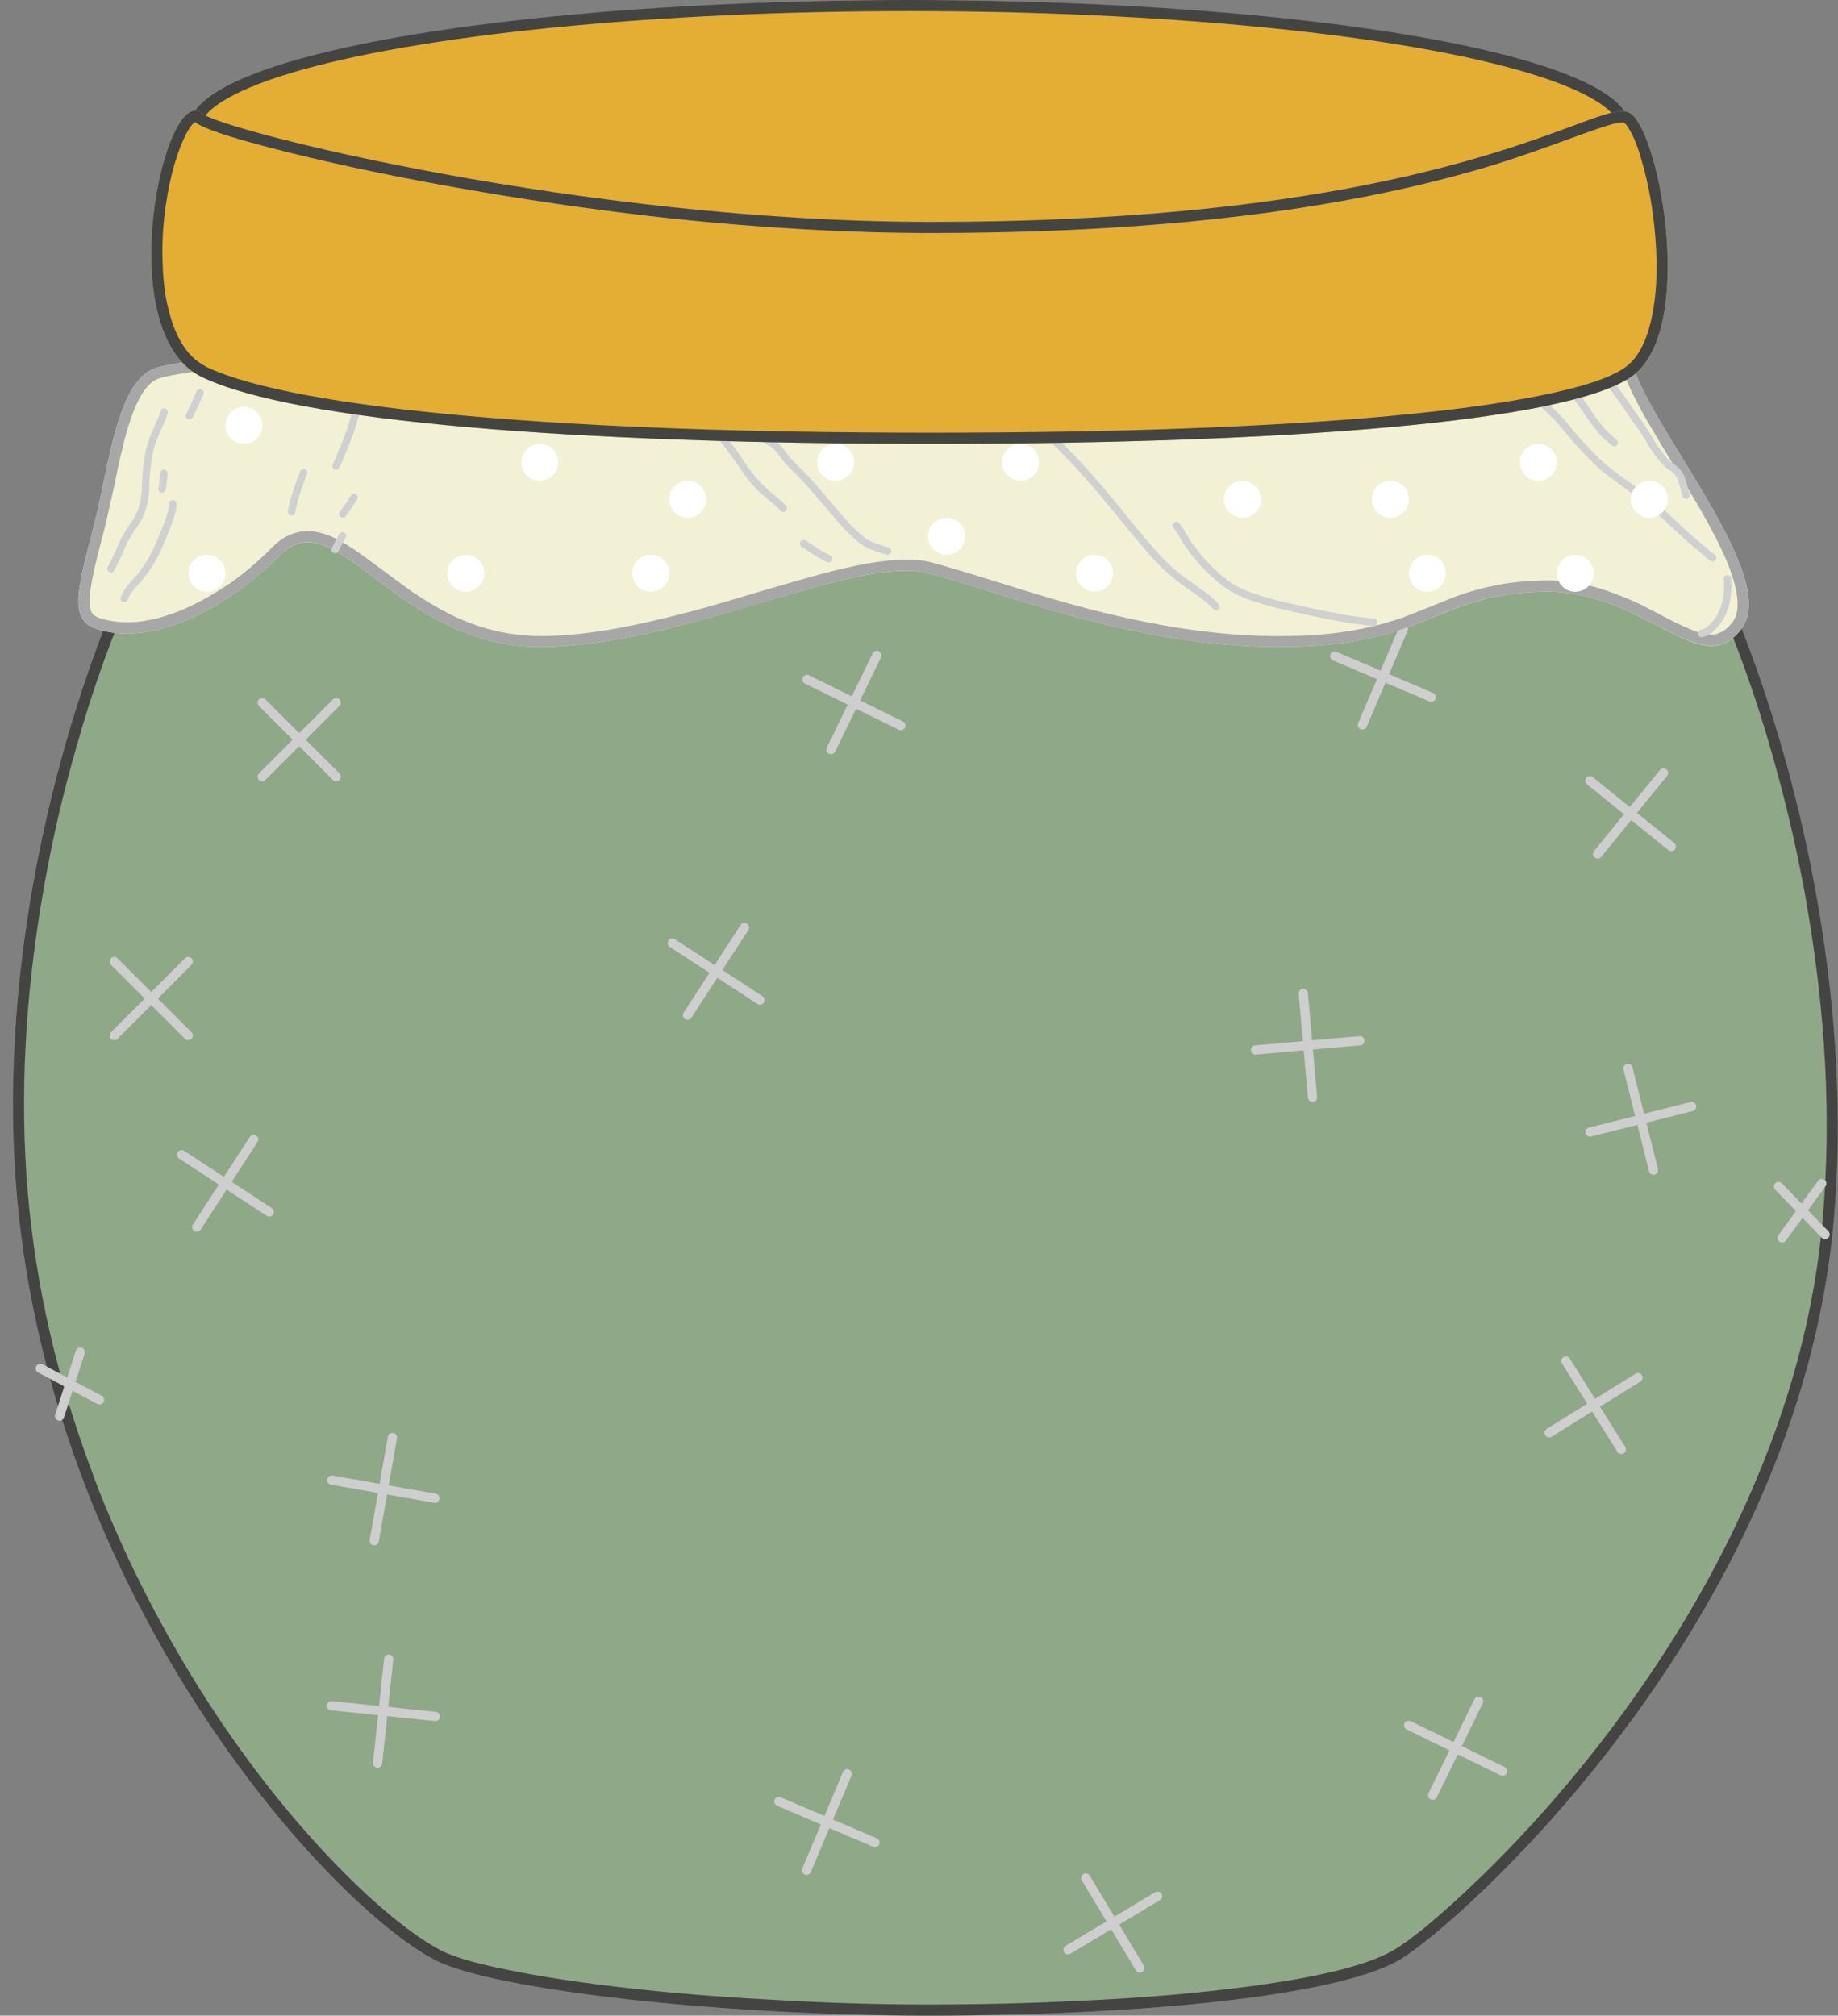 <svg width="49.699" height="54.5" viewBox="0 0 49.699 54.5" fill="none" xmlns="http://www.w3.org/2000/svg" xmlns:xlink="http://www.w3.org/1999/xlink">
	<rect x="0" y="0" width="49.699" height="54.5" fill="#808080" stroke="none"/>
	<desc>
			Created with Pixso.
	</desc>
	<defs>
		<clipPath id="clip121_4">
			<rect id="BankaCircleBig" width="49.699" height="54.5" fill="white" fill-opacity="0"/>
		</clipPath>
	</defs>
	<g clip-path="url(#clip121_4)">
		<path id="body" d="M8.87 9C10.63 9 16.84 9 23.93 9C30.88 9 38.72 9 40.73 9C44.78 9 50.54 21.94 49.59 32.94C48.65 43.94 39.36 52.12 37.83 53C36.09 54 30.67 54.5 25.09 54.5C19.44 54.5 13.32 53.8 11.77 53C8.87 51.5 1.4 43.26 0.45 32.26C-0.49 21.26 5.4 9 8.87 9Z" fill="#8FA888" fill-opacity="1" fill-rule="evenodd"/>
		<path id="body" d="M8.87 9L40.73 9C44.78 9 50.54 21.94 49.59 32.94C48.65 43.94 39.36 52.12 37.83 53C36.09 54 30.67 54.5 25.09 54.5C19.44 54.5 13.32 53.8 11.77 53C8.87 51.5 1.4 43.26 0.45 32.26C-0.49 21.26 5.4 9 8.87 9ZM49.35 28.77Q49.46 30.92 49.29 32.91Q48.97 36.68 47.29 40.47Q45.91 43.6 43.69 46.58Q41.96 48.9 39.97 50.82Q39.21 51.55 38.55 52.1Q37.98 52.56 37.68 52.73Q37.09 53.08 35.83 53.36Q34.61 53.63 32.87 53.82Q31.19 54.01 29.18 54.1Q27.2 54.2 25.09 54.2Q23.02 54.2 20.86 54.07Q18.78 53.96 16.93 53.75Q15.08 53.54 13.77 53.27Q12.44 53.01 11.91 52.73Q11.38 52.45 10.68 51.89Q9.94 51.29 9.13 50.46Q7.26 48.54 5.63 46.03Q3.83 43.24 2.64 40.21Q2.57 40.02 2.5 39.83Q1.08 36.06 0.75 32.24Q0.42 28.36 1.18 24.04Q1.52 22.08 2.08 20.15Q2.6 18.31 3.29 16.62Q3.94 14.98 4.7 13.6Q5.44 12.25 6.2 11.27Q6.95 10.29 7.65 9.79Q8.33 9.29 8.87 9.29L23.93 9.29L40.73 9.29Q41.38 9.29 42.14 9.82Q42.91 10.35 43.72 11.37Q44.53 12.39 45.3 13.81Q46.08 15.24 46.75 16.95Q47.45 18.7 47.98 20.61Q48.51 22.5 48.85 24.42Q48.86 24.51 48.88 24.61Q49.24 26.72 49.35 28.77Z" fill="#444443" fill-opacity="1" fill-rule="evenodd"/>
		<path id="Линия 35" d="M48.09 32.08L49.35 33.38" stroke="#CDCECD" stroke-opacity="1" stroke-width="0.25" stroke-linecap="round"/>
		<path id="Линия 35" d="M49.26 32L48.19 33.47" stroke="#CDCECD" stroke-opacity="1" stroke-width="0.25" stroke-linecap="round"/>
		<path id="Линия 35" d="M1.09 37L2.69 37.85" stroke="#CDCECD" stroke-opacity="1" stroke-width="0.25" stroke-linecap="round"/>
		<path id="Линия 35" d="M2.17 36.56L1.61 38.29" stroke="#CDCECD" stroke-opacity="1" stroke-width="0.25" stroke-linecap="round"/>
		<path id="Линия 35" d="M36.09 17.74L38.7 18.85" stroke="#CDCECD" stroke-opacity="1" stroke-width="0.25" stroke-linecap="round"/>
		<path id="Линия 35" d="M37.95 17L36.84 19.6" stroke="#CDCECD" stroke-opacity="1" stroke-width="0.25" stroke-linecap="round"/>
		<path id="Линия 35" d="M18.18 25.5L20.55 27.04" stroke="#CDCECD" stroke-opacity="1" stroke-width="0.25" stroke-linecap="round"/>
		<path id="Линия 35" d="M20.13 25.08L18.59 27.45" stroke="#CDCECD" stroke-opacity="1" stroke-width="0.25" stroke-linecap="round"/>
		<path id="Линия 35" d="M8.97 40.02L11.76 40.51" stroke="#CDCECD" stroke-opacity="1" stroke-width="0.25" stroke-linecap="round"/>
		<path id="Линия 35" d="M10.61 38.87L10.12 41.66" stroke="#CDCECD" stroke-opacity="1" stroke-width="0.25" stroke-linecap="round"/>
		<path id="Линия 35" d="M33.95 28.39L36.77 28.14" stroke="#CDCECD" stroke-opacity="1" stroke-width="0.25" stroke-linecap="round"/>
		<path id="Линия 35" d="M35.24 26.86L35.49 29.67" stroke="#CDCECD" stroke-opacity="1" stroke-width="0.25" stroke-linecap="round"/>
		<path id="Линия 35" d="M38.09 46.65L40.63 47.89" stroke="#CDCECD" stroke-opacity="1" stroke-width="0.25" stroke-linecap="round"/>
		<path id="Линия 35" d="M39.98 46L38.74 48.54" stroke="#CDCECD" stroke-opacity="1" stroke-width="0.25" stroke-linecap="round"/>
		<path id="Линия 35" d="M21.06 48.71L23.66 49.82" stroke="#CDCECD" stroke-opacity="1" stroke-width="0.25" stroke-linecap="round"/>
		<path id="Линия 35" d="M22.91 47.96L21.81 50.57" stroke="#CDCECD" stroke-opacity="1" stroke-width="0.25" stroke-linecap="round"/>
		<path id="Линия 35" d="M42.99 30.61L45.74 29.92" stroke="#CDCECD" stroke-opacity="1" stroke-width="0.25" stroke-linecap="round"/>
		<path id="Линия 35" d="M44.02 28.89L44.71 31.64" stroke="#CDCECD" stroke-opacity="1" stroke-width="0.25" stroke-linecap="round"/>
		<path id="Линия 35" d="M8.96 46.12L11.77 46.41" stroke="#CDCECD" stroke-opacity="1" stroke-width="0.25" stroke-linecap="round"/>
		<path id="Линия 35" d="M10.51 44.86L10.21 47.67" stroke="#CDCECD" stroke-opacity="1" stroke-width="0.25" stroke-linecap="round"/>
		<path id="Линия 35" d="M29.36 50.78L30.82 53.21" stroke="#CDCECD" stroke-opacity="1" stroke-width="0.25" stroke-linecap="round"/>
		<path id="Линия 35" d="M31.3 51.27L28.88 52.72" stroke="#CDCECD" stroke-opacity="1" stroke-width="0.25" stroke-linecap="round"/>
		<path id="Линия 35" d="M42.34 36.8L43.84 39.19" stroke="#CDCECD" stroke-opacity="1" stroke-width="0.25" stroke-linecap="round"/>
		<path id="Линия 35" d="M44.29 37.25L41.89 38.74" stroke="#CDCECD" stroke-opacity="1" stroke-width="0.25" stroke-linecap="round"/>
		<path id="Линия 35" d="M42.99 21.11L45.19 22.89" stroke="#CDCECD" stroke-opacity="1" stroke-width="0.25" stroke-linecap="round"/>
		<path id="Линия 35" d="M44.98 20.9L43.2 23.09" stroke="#CDCECD" stroke-opacity="1" stroke-width="0.25" stroke-linecap="round"/>
		<path id="Линия 35" d="M3.09 26L5.09 28" stroke="#CDCECD" stroke-opacity="1" stroke-width="0.25" stroke-linecap="round"/>
		<path id="Линия 35" d="M5.09 26L3.09 28" stroke="#CDCECD" stroke-opacity="1" stroke-width="0.25" stroke-linecap="round"/>
		<path id="Линия 35" d="M4.91 31.22L7.28 32.77" stroke="#CDCECD" stroke-opacity="1" stroke-width="0.25" stroke-linecap="round"/>
		<path id="Линия 35" d="M6.86 30.81L5.32 33.18" stroke="#CDCECD" stroke-opacity="1" stroke-width="0.25" stroke-linecap="round"/>
		<path id="Линия 35" d="M21.82 18.37L24.36 19.62" stroke="#CDCECD" stroke-opacity="1" stroke-width="0.25" stroke-linecap="round"/>
		<path id="Линия 35" d="M23.71 17.72L22.47 20.27" stroke="#CDCECD" stroke-opacity="1" stroke-width="0.25" stroke-linecap="round"/>
		<path id="Прямоугольник 37" d="M4.09 10C6.09 8.99 44.09 8 44.09 9.5C44.09 11 48.22 15.5 47.09 17C45.97 18.5 44.47 15.87 41.59 16C38.72 16.12 38.59 17.49 34.59 17.49C30.59 17.49 27.09 16 25.09 15.5C23.09 15 18.47 17.49 14.59 17.49C10.72 17.49 9.09 13.5 7.59 15C6.09 16.5 4.09 17.5 2.59 17C1.78 16.73 2.18 15.68 2.59 14C2.94 12.56 3.17 10.46 4.09 10Z" fill="#F2F1D5" fill-opacity="1" fill-rule="evenodd"/>
		<path id="Прямоугольник 37" d="M4.09 10C6.09 8.99 44.09 8 44.09 9.5C44.09 10.1 44.76 11.18 45.48 12.36C46.56 14.12 47.76 16.1 47.09 17C46.49 17.79 45.79 17.42 44.83 16.92C43.98 16.48 42.94 15.94 41.59 16C40.31 16.05 39.58 16.35 38.8 16.67C37.84 17.07 36.81 17.49 34.59 17.49C30.59 17.49 27.09 16 25.09 15.5C24.1 15.25 22.48 15.73 20.62 16.29C18.71 16.85 16.55 17.49 14.59 17.49C12.6 17.49 11.21 16.44 10.12 15.62C9.08 14.84 8.32 14.26 7.59 15C6.09 16.5 4.09 17.5 2.59 17C1.89 16.76 2.1 15.94 2.43 14.63C2.48 14.43 2.54 14.22 2.59 14C2.94 12.56 3.17 10.46 4.09 10ZM43.8 9.6Q43.72 9.57 43.59 9.53Q43.2 9.43 42.42 9.34Q40.92 9.18 38.11 9.1Q32.91 8.95 24.85 9.11Q21.19 9.18 17.64 9.3Q14.08 9.43 11.2 9.58Q8.22 9.75 6.41 9.92Q5.48 10.01 4.92 10.1Q4.37 10.19 4.23 10.26Q3.84 10.45 3.55 11.29Q3.42 11.64 3.3 12.17Q3.22 12.48 3.09 13.13Q2.95 13.77 2.88 14.07Q2.83 14.29 2.72 14.7Q2.56 15.32 2.51 15.58Q2.43 15.98 2.42 16.22Q2.42 16.45 2.48 16.56Q2.54 16.66 2.69 16.71Q3.17 16.87 3.76 16.81Q4.34 16.74 4.97 16.47Q5.59 16.2 6.22 15.77Q6.83 15.34 7.38 14.78Q7.69 14.47 8.06 14.39Q8.43 14.31 8.84 14.46Q9.15 14.57 9.55 14.84Q9.79 15 10.3 15.38Q10.86 15.8 11.16 16.01Q11.68 16.36 12.15 16.6Q13.17 17.11 14.22 17.18Q14.4 17.2 14.59 17.2Q15.86 17.2 17.56 16.81Q18.23 16.66 19.07 16.43Q19.56 16.29 20.53 16Q21.45 15.73 21.88 15.61Q22.6 15.41 23.12 15.3Q23.75 15.17 24.22 15.14Q24.77 15.1 25.16 15.2Q25.66 15.33 26.88 15.71Q27.93 16.04 28.52 16.21Q29.51 16.5 30.38 16.69Q32.63 17.2 34.59 17.2Q36.03 17.2 37.1 16.94Q37.52 16.84 37.95 16.69Q38.21 16.59 38.69 16.4Q39.08 16.24 39.28 16.16Q39.62 16.03 39.93 15.95Q40.69 15.73 41.58 15.7Q42.53 15.65 43.5 15.99Q43.87 16.12 44.29 16.31Q44.53 16.43 44.97 16.66Q45.42 16.9 45.63 16.98Q45.93 17.12 46.14 17.15Q46.35 17.18 46.5 17.11Q46.68 17.04 46.85 16.82Q47.19 16.36 46.67 15.12Q46.44 14.59 46.02 13.85Q45.77 13.41 45.22 12.52Q44.86 11.93 44.7 11.65Q44.42 11.19 44.25 10.85Q43.84 10.07 43.8 9.6Z" fill="#A7A7A7" fill-opacity="1" fill-rule="evenodd"/>
		<circle id="Эллипс 16" cx="29.596" cy="15.5" r="0.5" fill="#FFFFFF" fill-opacity="1"/>
		<circle id="Эллипс 16" cx="38.596" cy="9.5" r="0.5" fill="#FFFFFF" fill-opacity="1"/>
		<circle id="Эллипс 16" cx="41.596" cy="12.5" r="0.5" fill="#FFFFFF" fill-opacity="1"/>
		<circle id="Эллипс 16" cx="42.596" cy="15.5" r="0.5" fill="#FFFFFF" fill-opacity="1"/>
		<circle id="Эллипс 16" cx="37.596" cy="13.5" r="0.5" fill="#FFFFFF" fill-opacity="1"/>
		<circle id="Эллипс 16" cx="38.596" cy="15.5" r="0.5" fill="#FFFFFF" fill-opacity="1"/>
		<circle id="Эллипс 16" cx="33.596" cy="13.5" r="0.5" fill="#FFFFFF" fill-opacity="1"/>
		<circle id="Эллипс 16" cx="36.596" cy="10.5" r="0.5" fill="#FFFFFF" fill-opacity="1"/>
		<circle id="Эллипс 16" cx="32.596" cy="10.5" r="0.5" fill="#FFFFFF" fill-opacity="1"/>
		<circle id="Эллипс 16" cx="25.596" cy="14.5" r="0.5" fill="#FFFFFF" fill-opacity="1"/>
		<circle id="Эллипс 16" cx="27.596" cy="12.5" r="0.5" fill="#FFFFFF" fill-opacity="1"/>
		<circle id="Эллипс 16" cx="22.596" cy="12.5" r="0.5" fill="#FFFFFF" fill-opacity="1"/>
		<circle id="Эллипс 16" cx="24.596" cy="9.5" r="0.5" fill="#FFFFFF" fill-opacity="1"/>
		<circle id="Эллипс 16" cx="18.596" cy="10.5" r="0.5" fill="#FFFFFF" fill-opacity="1"/>
		<circle id="Эллипс 16" cx="18.596" cy="13.5" r="0.5" fill="#FFFFFF" fill-opacity="1"/>
		<circle id="Эллипс 16" cx="17.596" cy="15.5" r="0.5" fill="#FFFFFF" fill-opacity="1"/>
		<circle id="Эллипс 16" cx="12.596" cy="15.5" r="0.5" fill="#FFFFFF" fill-opacity="1"/>
		<circle id="Эллипс 16" cx="11.596" cy="10.5" r="0.5" fill="#FFFFFF" fill-opacity="1"/>
		<circle id="Эллипс 16" cx="5.596" cy="15.5" r="0.5" fill="#FFFFFF" fill-opacity="1"/>
		<circle id="Эллипс 16" cx="6.596" cy="11.5" r="0.5" fill="#FFFFFF" fill-opacity="1"/>
		<path id="Форма 56" d="M4.44 11.14L4.41 11.23C4.39 11.3 4.32 11.45 4.22 11.68C4.11 11.92 4.04 12.15 4.01 12.37C3.97 12.6 3.95 12.83 3.94 13.07C3.94 13.32 3.91 13.53 3.86 13.71C3.81 13.88 3.73 14.04 3.64 14.17C3.54 14.3 3.47 14.42 3.4 14.54C3.34 14.65 3.28 14.78 3.23 14.91C3.17 15.05 3.09 15.21 3 15.38" stroke="#D0D0D0" stroke-opacity="1" stroke-width="0.2" stroke-linecap="round"/>
		<path id="Форма 57" d="M4.67 13.62L4.67 13.7C4.67 13.76 4.63 13.9 4.55 14.13C4.46 14.36 4.36 14.62 4.22 14.92C4.08 15.21 3.91 15.46 3.71 15.69C3.5 15.91 3.38 16.08 3.36 16.18" stroke="#D0D0D0" stroke-opacity="1" stroke-width="0.2" stroke-linecap="round"/>
		<path id="Форма 58" d="M4.38 13.22L4.4 13.11C4.41 13.04 4.42 12.94 4.43 12.8" stroke="#D0D0D0" stroke-opacity="1" stroke-width="0.2" stroke-linecap="round"/>
		<path id="Форма 59" d="M5.12 11.25L5.18 11.12C5.22 11.04 5.3 10.87 5.41 10.62" stroke="#D0D0D0" stroke-opacity="1" stroke-width="0.2" stroke-linecap="round"/>
		<path id="Форма 60" d="M7.88 13.84L7.93 13.62C7.96 13.47 8.05 13.19 8.21 12.78" stroke="#D0D0D0" stroke-opacity="1" stroke-width="0.2" stroke-linecap="round"/>
		<path id="Форма 61" d="M9.85 9.9L9.82 10.15C9.8 10.32 9.76 10.56 9.69 10.85C9.63 11.15 9.55 11.42 9.47 11.67C9.38 11.91 9.25 12.23 9.09 12.6" stroke="#D0D0D0" stroke-opacity="1" stroke-width="0.2" stroke-linecap="round"/>
		<path id="Форма 62" d="M9.06 14.86L9.12 14.75C9.16 14.67 9.2 14.59 9.26 14.49" stroke="#D0D0D0" stroke-opacity="1" stroke-width="0.2" stroke-linecap="round"/>
		<path id="Форма 63" d="M9.57 13.45L9.52 13.53C9.49 13.58 9.41 13.7 9.27 13.9" stroke="#D0D0D0" stroke-opacity="1" stroke-width="0.2" stroke-linecap="round"/>
		<path id="Форма 64" d="M24 14.9L23.92 14.88C23.87 14.86 23.77 14.83 23.63 14.78C23.49 14.73 23.36 14.66 23.25 14.56C23.14 14.47 23.03 14.36 22.92 14.25C22.81 14.13 22.67 13.97 22.48 13.75C22.3 13.53 22.12 13.33 21.96 13.14C21.79 12.95 21.64 12.79 21.49 12.65C21.35 12.52 21.23 12.38 21.13 12.23C21.03 12.09 20.86 11.95 20.61 11.82" stroke="#D0D0D0" stroke-opacity="1" stroke-width="0.2" stroke-linecap="round"/>
		<path id="Форма 65" d="M18.49 9.46L18.56 9.5C18.6 9.53 18.69 9.58 18.84 9.65C18.98 9.73 19.1 9.84 19.19 9.98C19.28 10.13 19.36 10.28 19.41 10.44C19.46 10.6 19.57 10.79 19.72 11.01" stroke="#D0D0D0" stroke-opacity="1" stroke-width="0.2" stroke-linecap="round"/>
		<path id="Форма 66" d="M22.41 15.11L22.33 15.07C22.27 15.04 22.18 14.99 22.05 14.91C21.92 14.82 21.81 14.75 21.73 14.7" stroke="#D0D0D0" stroke-opacity="1" stroke-width="0.2" stroke-linecap="round"/>
		<path id="Форма 67" d="M21.18 13.74L21.11 13.67C21.07 13.63 20.99 13.56 20.86 13.45C20.73 13.35 20.6 13.23 20.48 13.1C20.36 12.98 20.23 12.82 20.1 12.62C19.97 12.43 19.85 12.26 19.75 12.12C19.65 11.98 19.45 11.75 19.15 11.44C18.85 11.13 18.6 10.91 18.4 10.78C18.2 10.66 18.01 10.56 17.83 10.48C17.65 10.4 17.5 10.3 17.38 10.18C17.26 10.05 17.13 9.94 16.98 9.83" stroke="#D0D0D0" stroke-opacity="1" stroke-width="0.2" stroke-linecap="round"/>
		<path id="Форма 71" d="M46.01 17.13L46.1 17.1C46.16 17.09 46.26 17.01 46.39 16.86C46.52 16.71 46.61 16.53 46.66 16.32C46.71 16.11 46.73 15.89 46.71 15.65" stroke="#D0D0D0" stroke-opacity="1" stroke-width="0.2" stroke-linecap="round"/>
		<path id="Форма 72" d="M46.31 15.08L46.25 15.04C46.21 15.01 46.04 14.86 45.73 14.6C45.43 14.33 45.21 14.13 45.07 13.99C44.93 13.86 44.74 13.7 44.52 13.52C44.29 13.34 44.1 13.19 43.94 13.08C43.78 12.96 43.62 12.85 43.46 12.72C43.3 12.6 43.12 12.43 42.92 12.21C42.72 12 42.52 11.78 42.34 11.55C42.15 11.32 41.92 11.09 41.66 10.87C41.39 10.64 41.12 10.43 40.83 10.23" stroke="#D0D0D0" stroke-opacity="1" stroke-width="0.2" stroke-linecap="round"/>
		<circle id="Эллипс 16" cx="44.596" cy="13.5" r="0.5" fill="#FFFFFF" fill-opacity="1"/>
		<path id="Форма 73" d="M41.96 9.78L41.98 9.83C41.99 9.86 42.04 9.95 42.14 10.07C42.23 10.2 42.34 10.34 42.46 10.5C42.58 10.66 42.71 10.83 42.84 11.01C42.96 11.2 43.08 11.37 43.2 11.52C43.31 11.67 43.46 11.82 43.65 11.97" stroke="#D0D0D0" stroke-opacity="1" stroke-width="0.2" stroke-linecap="round"/>
		<path id="Форма 74" d="M42.98 9.78L43.04 9.8C43.07 9.81 43.14 9.87 43.23 9.97C43.32 10.08 43.41 10.18 43.5 10.3C43.59 10.41 43.67 10.53 43.75 10.65C43.84 10.77 43.94 10.91 44.06 11.09C44.18 11.26 44.28 11.41 44.37 11.53C44.46 11.66 44.54 11.79 44.62 11.92C44.69 12.05 44.78 12.19 44.89 12.32C44.99 12.46 45.1 12.57 45.23 12.65C45.35 12.73 45.44 12.84 45.48 13C45.53 13.15 45.56 13.28 45.59 13.39" stroke="#D0D0D0" stroke-opacity="1" stroke-width="0.2" stroke-linecap="round"/>
		<path id="Форма 75" d="M27.83 9.14L27.93 9.29C27.99 9.38 28.14 9.63 28.35 10.03C28.57 10.43 28.75 10.73 28.87 10.94" stroke="#D0D0D0" stroke-opacity="1" stroke-width="0.2" stroke-linecap="round"/>
		<path id="Форма 76" d="M30.03 11.69L30 11.61C29.98 11.56 29.9 11.39 29.76 11.1C29.61 10.8 29.43 10.52 29.21 10.25" stroke="#D0D0D0" stroke-opacity="1" stroke-width="0.2" stroke-linecap="round"/>
		<path id="Форма 77" d="M29.59 8.88L29.64 8.95C29.67 9 29.76 9.14 29.91 9.38C30.07 9.61 30.17 9.82 30.22 10" stroke="#D0D0D0" stroke-opacity="1" stroke-width="0.2" stroke-linecap="round"/>
		<path id="Форма 78" d="M13.8 9.47L13.8 9.6C13.8 9.68 13.79 9.88 13.75 10.19C13.72 10.5 13.66 10.73 13.59 10.87" stroke="#D0D0D0" stroke-opacity="1" stroke-width="0.2" stroke-linecap="round"/>
		<path id="Форма 79" d="M37.14 16.83L36.66 16.77C36.34 16.73 35.77 16.62 34.93 16.43C34.1 16.25 33.53 16.05 33.23 15.84C32.93 15.62 32.68 15.39 32.47 15.15C32.26 14.9 32.12 14.71 32.04 14.57C31.96 14.43 31.89 14.31 31.81 14.21" stroke="#D0D0D0" stroke-opacity="1" stroke-width="0.2" stroke-linecap="round"/>
		<path id="Форма 80" d="M32.88 16.4L32.76 16.28C32.68 16.2 32.46 16.03 32.11 15.79C31.76 15.55 31.44 15.26 31.14 14.91C30.84 14.57 30.48 14.13 30.04 13.59C29.61 13.06 29.16 12.56 28.69 12.09C28.22 11.63 27.78 11.13 27.37 10.6C26.97 10.07 26.68 9.7 26.52 9.48" stroke="#D0D0D0" stroke-opacity="1" stroke-width="0.2" stroke-linecap="round"/>
		<circle id="Эллипс 16" cx="14.596" cy="12.5" r="0.5" fill="#FFFFFF" fill-opacity="1"/>
		<ellipse id="Эллипс 17" cx="24.596" cy="3.5" rx="19.5" ry="3.5" fill="#E4AD34" fill-opacity="1"/>
		<ellipse id="Эллипс 17" cx="24.596" cy="3.5" rx="19.35" ry="3.35" stroke="#444443" stroke-opacity="1" stroke-width="0.3"/>
		<path id="Прямоугольник 38" d="M5.47 3.07C5.98 3.52 15.78 6 25.18 6C39.66 6 43.28 2.51 44.09 3.07C44.9 3.64 45.87 9 44.09 10.2C42.31 11.4 34.84 12 25.18 12C15.53 12 7.99 11.4 5.47 10.2C2.95 9 4.46 2.18 5.47 3.07Z" fill="#E4AD34" fill-opacity="1" fill-rule="evenodd"/>
		<path id="Прямоугольник 38" d="M5.47 3.07C5.98 3.52 15.78 6 25.18 6C35.51 6 40.31 4.22 42.51 3.41C43.39 3.08 43.86 2.91 44.09 3.07C44.9 3.64 45.87 9 44.09 10.2C42.31 11.4 34.84 12 25.18 12C15.53 12 7.99 11.4 5.47 10.2C2.95 9 4.46 2.18 5.47 3.07ZM44.66 8.6Q44.44 9.6 43.92 9.95Q43.32 10.36 41.68 10.69Q40.07 11.02 37.56 11.25Q32.63 11.7 25.18 11.7Q17.78 11.7 12.68 11.25Q10.09 11.02 8.31 10.69Q6.49 10.35 5.6 9.93Q5.57 9.91 5.53 9.89Q4.84 9.52 4.56 8.38Q4.42 7.84 4.4 7.17Q4.37 6.55 4.44 5.89Q4.51 5.26 4.65 4.69Q4.79 4.15 4.96 3.77Q5.12 3.42 5.26 3.31Q5.27 3.31 5.28 3.3Q5.55 3.54 7.37 4.01Q9.37 4.53 11.94 5Q15.07 5.57 18.18 5.91Q21.9 6.3 25.18 6.3Q31.91 6.3 36.95 5.31Q38.78 4.95 40.42 4.45Q41.34 4.16 42.61 3.69Q43.38 3.41 43.62 3.35Q43.78 3.31 43.86 3.31Q43.91 3.31 43.92 3.32Q44 3.38 44.13 3.63Q44.27 3.91 44.39 4.34Q44.67 5.29 44.76 6.42Q44.86 7.68 44.66 8.6Z" fill="#444443" fill-opacity="1" fill-rule="evenodd"/>
		<path id="Линия 35" d="M7.09 19L9.09 21" stroke="#CDCECD" stroke-opacity="1" stroke-width="0.25" stroke-linecap="round"/>
		<path id="Линия 35" d="M9.09 19L7.09 21" stroke="#CDCECD" stroke-opacity="1" stroke-width="0.25" stroke-linecap="round"/>
	</g>
</svg>
